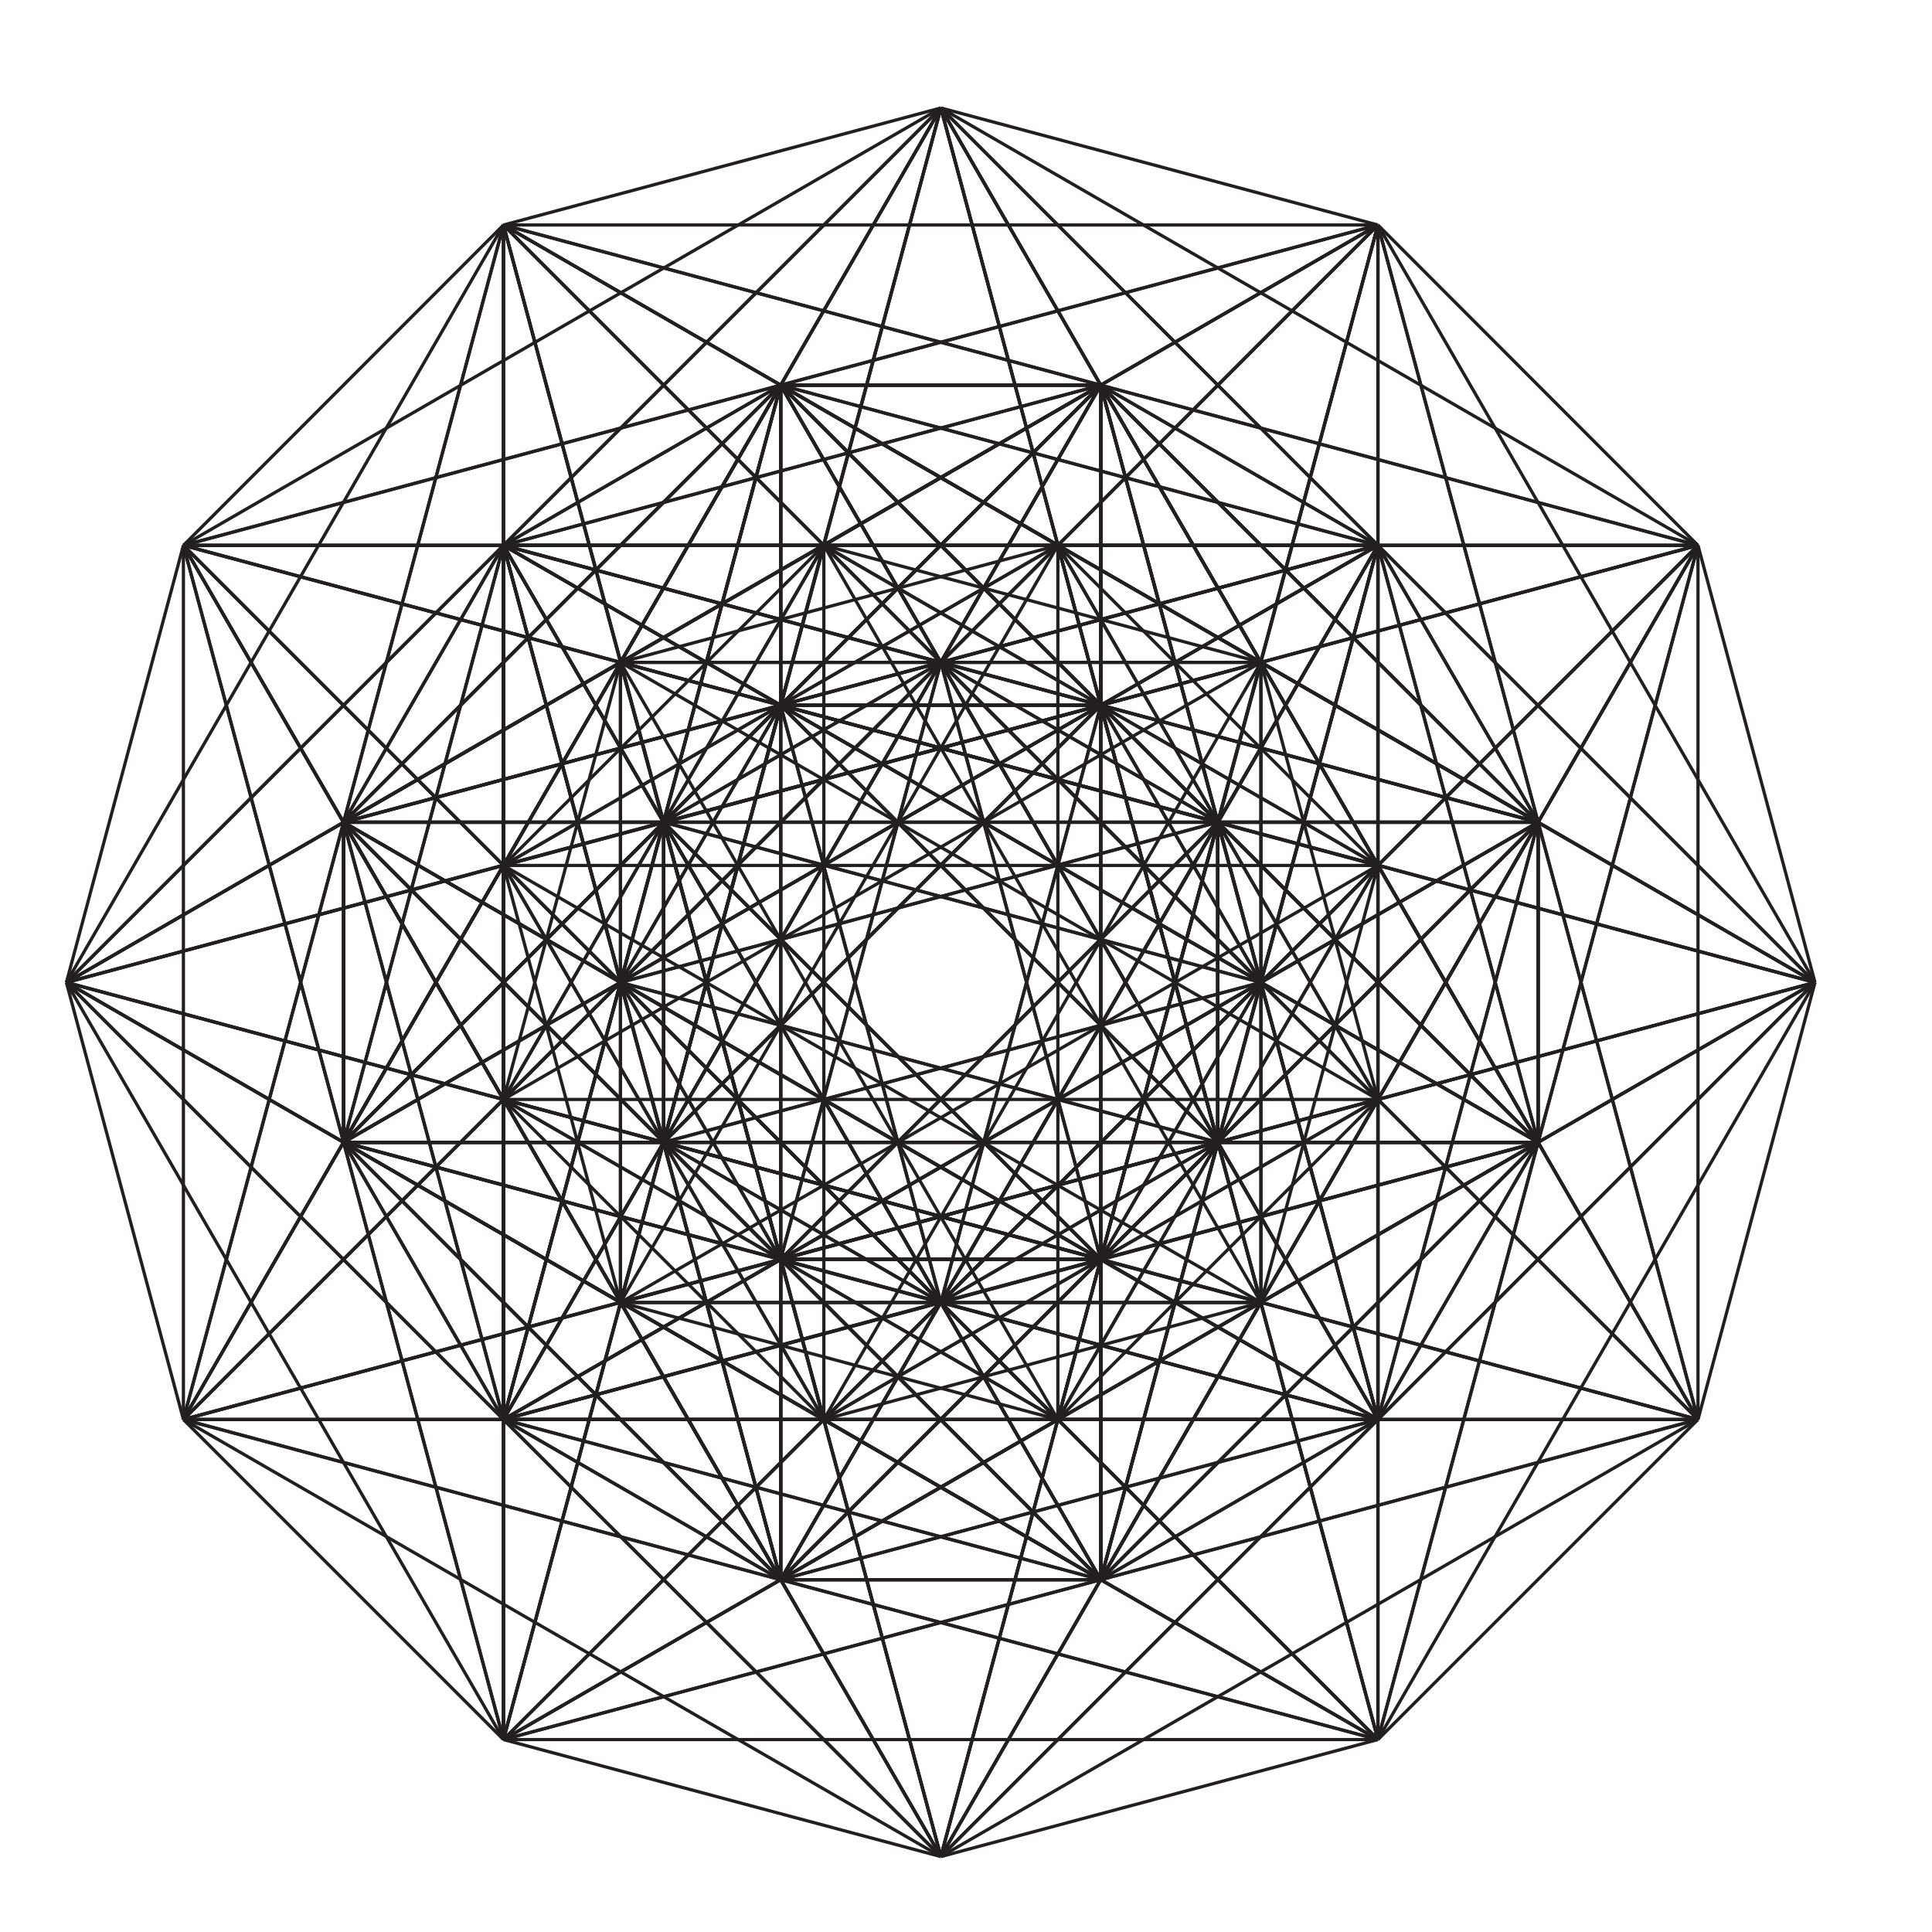 <?xml version="1.0" encoding="utf-8"?>
<!-- Generator: Adobe Illustrator 20.1.0, SVG Export Plug-In . SVG Version: 6.00 Build 0)  -->
<svg version="1.1"
	 id="svg2" inkscape:version="0.47 r22583" sodipodi:docname="E6Coxeter.svg" xmlns:cc="http://creativecommons.org/ns#" xmlns:dc="http://purl.org/dc/elements/1.1/" xmlns:inkscape="http://www.inkscape.org/namespaces/inkscape" xmlns:rdf="http://www.w3.org/1999/02/22-rdf-syntax-ns#" xmlns:sodipodi="http://sodipodi.sourceforge.net/DTD/sodipodi-0.dtd" xmlns:svg="http://www.w3.org/2000/svg"
	 xmlns="http://www.w3.org/2000/svg" xmlns:xlink="http://www.w3.org/1999/xlink" x="0px" y="0px" viewBox="0 0 599.4 599.4"
	 style="enable-background:new 0 0 599.4 599.4;" xml:space="preserve">
<style type="text/css">
	.st0{fill:#231F20;stroke:#231F20;stroke-miterlimit:10;}
</style>
<sodipodi:namedview  bordercolor="#666666" borderopacity="1" gridtolerance="10" guidetolerance="10" id="namedview1941" inkscape:current-layer="svg2" inkscape:cx="372.04724" inkscape:cy="73.238909" inkscape:pageopacity="0" inkscape:pageshadow="2" inkscape:window-height="481" inkscape:window-maximized="0" inkscape:window-width="640" inkscape:window-x="0" inkscape:window-y="0" inkscape:zoom="0.22425739" objecttolerance="10" pagecolor="#ffffff" showgrid="false">
	</sodipodi:namedview>
<defs>
	
	
		<inkscape:perspective  id="perspective1945" inkscape:persp3d-origin="0.5 : 0.33333333 : 1" inkscape:vp_x="0 : 0.5 : 1" inkscape:vp_y="0 : 1000 : 0" inkscape:vp_z="1 : 0.5 : 1" sodipodi:type="inkscape:persp3d">
		</inkscape:perspective>
</defs>
<line id="polyline13" class="st0" x1="341.5" y1="119.5" x2="242.2" y2="119.5"/>
<line id="polyline15" class="st0" x1="205.9" y1="255.1" x2="341.5" y2="119.5"/>
<line id="polyline17" class="st0" x1="205.9" y1="255.1" x2="242.2" y2="119.5"/>
<line id="polyline19" class="st0" x1="477.2" y1="255.1" x2="242.2" y2="119.5"/>
<line id="polyline21" class="st0" x1="156.2" y1="69.8" x2="242.2" y2="119.5"/>
<line id="polyline23" class="st0" x1="205.9" y1="255.1" x2="341.5" y2="119.5"/>
<line id="polyline25" class="st0" x1="205.9" y1="255.1" x2="106.6" y2="255.1"/>
<line id="polyline27" class="st0" x1="341.5" y1="119.5" x2="477.2" y2="255.1"/>
<line id="polyline29" class="st0" x1="341.5" y1="119.5" x2="106.6" y2="255.1"/>
<line id="polyline31" class="st0" x1="205.9" y1="255.1" x2="477.2" y2="255.1"/>
<line id="polyline33" class="st0" x1="156.2" y1="69.8" x2="341.5" y2="119.5"/>
<line id="polyline37" class="st0" x1="106.6" y1="255.1" x2="242.2" y2="119.5"/>
<line id="polyline39" class="st0" x1="156.2" y1="69.8" x2="205.9" y2="255.1"/>
<line id="polyline41" class="st0" x1="427.5" y1="69.8" x2="242.2" y2="119.5"/>
<line id="polyline47" class="st0" x1="341.5" y1="119.5" x2="242.2" y2="119.5"/>
<line id="polyline49" class="st0" x1="427.5" y1="69.8" x2="341.5" y2="119.5"/>
<line id="polyline51" class="st0" x1="205.9" y1="255.1" x2="341.5" y2="119.5"/>
<line id="polyline53" class="st0" x1="205.9" y1="255.1" x2="341.5" y2="390.7"/>
<line id="polyline55" class="st0" x1="242.2" y1="119.5" x2="377.8" y2="255.1"/>
<line id="polyline57" class="st0" x1="291.9" y1="205.5" x2="242.2" y2="119.5"/>
<line id="polyline59" class="st0" x1="205.9" y1="255.1" x2="106.6" y2="255.1"/>
<line id="polyline61" class="st0" x1="341.5" y1="119.5" x2="341.5" y2="390.7"/>
<line id="polyline63" class="st0" x1="341.5" y1="119.5" x2="377.8" y2="255.1"/>
<line id="polyline65" class="st0" x1="391.2" y1="205.5" x2="341.5" y2="119.5"/>
<line id="polyline67" class="st0" x1="341.5" y1="218.8" x2="205.9" y2="255.1"/>
<line id="polyline69" class="st0" x1="205.9" y1="255.1" x2="242.2" y2="390.7"/>
<line id="polyline71" class="st0" x1="242.2" y1="119.5" x2="242.2" y2="390.7"/>
<line id="polyline73" class="st0" x1="341.5" y1="119.5" x2="242.2" y2="119.5"/>
<line id="polyline75" class="st0" x1="391.2" y1="205.5" x2="205.9" y2="255.1"/>
<line id="polyline77" class="st0" x1="341.5" y1="218.8" x2="341.5" y2="119.5"/>
<path id="path81" class="st0" d="M-92.1-23.2"/>
<line id="polyline83" class="st0" x1="291.9" y1="205.5" x2="205.9" y2="255.1"/>
<line id="polyline85" class="st0" x1="205.9" y1="354.4" x2="205.9" y2="255.1"/>
<line id="polyline87" class="st0" x1="106.6" y1="255.1" x2="242.2" y2="119.5"/>
<line id="polyline89" class="st0" x1="192.5" y1="205.5" x2="242.2" y2="119.5"/>
<line id="polyline91" class="st0" x1="341.5" y1="218.8" x2="242.2" y2="119.5"/>
<line id="polyline93" class="st0" x1="205.9" y1="255.1" x2="341.5" y2="390.7"/>
<line id="polyline95" class="st0" x1="156.2" y1="539.7" x2="427.5" y2="539.7"/>
<line id="polyline97" class="st0" x1="156.2" y1="69.8" x2="427.5" y2="69.8"/>
<line id="polyline99" class="st0" x1="156.2" y1="69.8" x2="106.6" y2="255.1"/>
<line id="polyline101" class="st0" x1="341.5" y1="119.5" x2="477.2" y2="255.1"/>
<line id="polyline103" class="st0" x1="205.9" y1="354.4" x2="341.5" y2="490.1"/>
<line id="polyline105" class="st0" x1="205.9" y1="255.1" x2="341.5" y2="119.5"/>
<line id="polyline107" class="st0" x1="205.9" y1="354.4" x2="341.5" y2="119.5"/>
<line id="polyline109" class="st0" x1="205.9" y1="354.4" x2="205.9" y2="255.1"/>
<line id="polyline111" class="st0" x1="291.9" y1="205.5" x2="341.5" y2="119.5"/>
<line id="polyline113" class="st0" x1="205.9" y1="255.1" x2="106.6" y2="354.4"/>
<line id="polyline115" class="st0" x1="341.5" y1="119.5" x2="477.2" y2="255.1"/>
<line id="polyline117" class="st0" x1="156.2" y1="539.7" x2="341.5" y2="490.1"/>
<line id="polyline119" class="st0" x1="156.2" y1="69.8" x2="341.5" y2="119.5"/>
<line id="polyline121" class="st0" x1="427.5" y1="69.8" x2="477.2" y2="255.1"/>
<line id="polyline123" class="st0" x1="205.9" y1="255.1" x2="106.6" y2="255.1"/>
<line id="polyline125" class="st0" x1="205.9" y1="354.4" x2="205.9" y2="255.1"/>
<line id="polyline127" class="st0" x1="255.6" y1="169.2" x2="205.9" y2="255.1"/>
<line id="polyline129" class="st0" x1="291.9" y1="33.5" x2="242.2" y2="119.5"/>
<line id="polyline131" class="st0" x1="156.2" y1="341.1" x2="205.9" y2="255.1"/>
<line id="polyline133" class="st0" x1="341.5" y1="119.5" x2="242.2" y2="218.8"/>
<line id="polyline135" class="st0" x1="242.2" y1="119.5" x2="377.8" y2="255.1"/>
<line id="polyline137" class="st0" x1="291.9" y1="33.5" x2="341.5" y2="119.5"/>
<line id="polyline139" class="st0" x1="242.2" y1="218.8" x2="242.2" y2="119.5"/>
<line id="polyline141" class="st0" x1="255.6" y1="169.2" x2="341.5" y2="119.5"/>
<line id="polyline143" class="st0" x1="156.2" y1="169.2" x2="205.9" y2="255.1"/>
<line id="polyline145" class="st0" x1="156.2" y1="169.2" x2="242.2" y2="119.5"/>
<line id="polyline147" class="st0" x1="341.5" y1="490.1" x2="205.9" y2="255.1"/>
<line id="polyline149" class="st0" x1="106.6" y1="354.4" x2="242.2" y2="119.5"/>
<line id="polyline151" class="st0" x1="477.2" y1="255.1" x2="377.8" y2="255.1"/>
<line id="polyline153" class="st0" x1="156.2" y1="539.7" x2="291.9" y2="404.1"/>
<line id="polyline155" class="st0" x1="291.9" y1="404.1" x2="427.5" y2="539.7"/>
<line id="polyline157" class="st0" x1="156.2" y1="69.8" x2="291.9" y2="205.5"/>
<line id="polyline159" class="st0" x1="291.9" y1="205.5" x2="427.5" y2="69.8"/>
<line id="polyline161" class="st0" x1="205.9" y1="354.4" x2="106.6" y2="354.4"/>
<line id="polyline163" class="st0" x1="205.9" y1="354.4" x2="205.9" y2="255.1"/>
<line id="polyline165" class="st0" x1="205.9" y1="255.1" x2="106.6" y2="255.1"/>
<line id="polyline167" class="st0" x1="341.5" y1="390.7" x2="106.6" y2="255.1"/>
<line id="polyline169" class="st0" x1="341.5" y1="490.1" x2="106.6" y2="354.4"/>
<line id="polyline171" class="st0" x1="341.5" y1="119.5" x2="106.6" y2="255.1"/>
<line id="polyline173" class="st0" x1="291.9" y1="205.5" x2="477.2" y2="255.1"/>
<line id="polyline175" class="st0" x1="427.5" y1="69.8" x2="377.8" y2="255.1"/>
<line id="polyline177" class="st0" x1="341.5" y1="390.7" x2="477.2" y2="255.1"/>
<line id="polyline183" class="st0" x1="205.9" y1="255.1" x2="341.5" y2="390.7"/>
<line id="polyline185" class="st0" x1="106.6" y1="255.1" x2="377.8" y2="255.1"/>
<path id="path189" class="st0" d="M-92.1-23.2"/>
<line id="polyline191" class="st0" x1="477.2" y1="354.4" x2="341.5" y2="119.5"/>
<line id="polyline193" class="st0" x1="20.6" y1="304.8" x2="205.9" y2="255.1"/>
<line id="polyline195" class="st0" x1="427.5" y1="169.2" x2="242.2" y2="119.5"/>
<line id="polyline197" class="st0" x1="341.5" y1="218.8" x2="341.5" y2="119.5"/>
<line id="polyline199" class="st0" x1="391.2" y1="205.5" x2="477.2" y2="255.1"/>
<line id="polyline201" class="st0" x1="477.2" y1="255.1" x2="242.2" y2="390.7"/>
<line id="polyline203" class="st0" x1="391.2" y1="404.1" x2="156.2" y2="539.7"/>
<line id="polyline205" class="st0" x1="391.2" y1="205.5" x2="156.2" y2="69.8"/>
<line id="polyline207" class="st0" x1="427.5" y1="539.7" x2="192.5" y2="404.1"/>
<line id="polyline209" class="st0" x1="427.5" y1="69.8" x2="192.5" y2="205.5"/>
<line id="polyline211" class="st0" x1="341.5" y1="218.8" x2="341.5" y2="119.5"/>
<line id="polyline213" class="st0" x1="106.6" y1="255.1" x2="242.2" y2="119.5"/>
<line id="polyline215" class="st0" x1="106.6" y1="255.1" x2="242.2" y2="390.7"/>
<line id="polyline217" class="st0" x1="205.9" y1="354.4" x2="341.5" y2="218.8"/>
<line id="polyline219" class="st0" x1="205.9" y1="255.1" x2="341.5" y2="390.7"/>
<line id="polyline221" class="st0" x1="341.5" y1="490.1" x2="242.2" y2="490.1"/>
<line id="polyline223" class="st0" x1="341.5" y1="119.5" x2="242.2" y2="119.5"/>
<line id="polyline225" class="st0" x1="391.2" y1="304.8" x2="205.9" y2="255.1"/>
<line id="polyline227" class="st0" x1="56.9" y1="169.2" x2="242.2" y2="119.5"/>
<line id="polyline229" class="st0" x1="377.8" y1="354.4" x2="242.2" y2="119.5"/>
<line id="polyline231" class="st0" x1="526.8" y1="169.2" x2="341.5" y2="119.5"/>
<line id="polyline233" class="st0" x1="156.2" y1="169.2" x2="341.5" y2="119.5"/>
<line id="polyline235" class="st0" x1="328.2" y1="169.2" x2="242.2" y2="119.5"/>
<line id="polyline237" class="st0" x1="242.2" y1="218.8" x2="242.2" y2="119.5"/>
<line id="polyline239" class="st0" x1="255.6" y1="440.4" x2="205.9" y2="255.1"/>
<line id="polyline241" class="st0" x1="391.2" y1="304.8" x2="341.5" y2="119.5"/>
<line id="polyline243" class="st0" x1="156.2" y1="440.4" x2="205.9" y2="255.1"/>
<line id="polyline245" class="st0" x1="427.5" y1="169.2" x2="341.5" y2="119.5"/>
<line id="polyline247" class="st0" x1="192.5" y1="304.8" x2="242.2" y2="119.5"/>
<line id="polyline249" class="st0" x1="156.2" y1="539.7" x2="205.9" y2="354.4"/>
<line id="polyline251" class="st0" x1="427.5" y1="539.7" x2="341.5" y2="490.1"/>
<line id="polyline253" class="st0" x1="156.2" y1="69.8" x2="205.9" y2="255.1"/>
<line id="polyline255" class="st0" x1="427.5" y1="69.8" x2="341.5" y2="119.5"/>
<line id="polyline257" class="st0" x1="205.9" y1="354.4" x2="341.5" y2="119.5"/>
<line id="polyline259" class="st0" x1="341.5" y1="490.1" x2="205.9" y2="255.1"/>
<line id="polyline261" class="st0" x1="391.2" y1="404.1" x2="427.5" y2="539.7"/>
<line id="polyline263" class="st0" x1="391.2" y1="205.5" x2="427.5" y2="69.8"/>
<line id="polyline265" class="st0" x1="341.5" y1="218.8" x2="477.2" y2="255.1"/>
<line id="polyline267" class="st0" x1="391.2" y1="404.1" x2="341.5" y2="490.1"/>
<line id="polyline269" class="st0" x1="391.2" y1="205.5" x2="341.5" y2="119.5"/>
<line id="polyline271" class="st0" x1="156.2" y1="539.7" x2="192.5" y2="404.1"/>
<line id="polyline273" class="st0" x1="156.2" y1="539.7" x2="242.2" y2="490.1"/>
<line id="polyline275" class="st0" x1="156.2" y1="69.8" x2="192.5" y2="205.5"/>
<line id="polyline277" class="st0" x1="156.2" y1="69.8" x2="242.2" y2="119.5"/>
<line id="polyline279" class="st0" x1="205.9" y1="354.4" x2="341.5" y2="390.7"/>
<line id="polyline281" class="st0" x1="205.9" y1="354.4" x2="242.2" y2="490.1"/>
<line id="polyline283" class="st0" x1="341.5" y1="218.8" x2="341.5" y2="490.1"/>
<line id="polyline285" class="st0" x1="341.5" y1="218.8" x2="205.9" y2="255.1"/>
<line id="polyline287" class="st0" x1="205.9" y1="255.1" x2="242.2" y2="119.5"/>
<line id="polyline289" class="st0" x1="341.5" y1="119.5" x2="341.5" y2="390.7"/>
<line id="polyline291" class="st0" x1="156.2" y1="539.7" x2="106.6" y2="354.4"/>
<line id="polyline293" class="st0" x1="291.9" y1="404.1" x2="341.5" y2="490.1"/>
<line id="polyline295" class="st0" x1="156.2" y1="69.8" x2="106.6" y2="255.1"/>
<line id="polyline297" class="st0" x1="291.9" y1="205.5" x2="341.5" y2="119.5"/>
<line id="polyline299" class="st0" x1="205.9" y1="354.4" x2="341.5" y2="490.1"/>
<line id="polyline301" class="st0" x1="205.9" y1="354.4" x2="106.6" y2="255.1"/>
<line id="polyline303" class="st0" x1="205.9" y1="354.4" x2="106.6" y2="255.1"/>
<line id="polyline305" class="st0" x1="205.9" y1="255.1" x2="106.6" y2="354.4"/>
<line id="polyline307" class="st0" x1="156.2" y1="539.7" x2="291.9" y2="404.1"/>
<line id="polyline309" class="st0" x1="291.9" y1="404.1" x2="427.5" y2="539.7"/>
<line id="polyline311" class="st0" x1="156.2" y1="69.8" x2="291.9" y2="205.5"/>
<line id="polyline313" class="st0" x1="291.9" y1="205.5" x2="427.5" y2="69.8"/>
<line id="polyline315" class="st0" x1="205.9" y1="354.4" x2="341.5" y2="490.1"/>
<line id="polyline317" class="st0" x1="205.9" y1="354.4" x2="477.2" y2="354.4"/>
<line id="polyline319" class="st0" x1="341.5" y1="490.1" x2="477.2" y2="354.4"/>
<line id="polyline321" class="st0" x1="205.9" y1="255.1" x2="477.2" y2="255.1"/>
<line id="polyline323" class="st0" x1="341.5" y1="119.5" x2="477.2" y2="255.1"/>
<line id="polyline325" class="st0" x1="341.5" y1="390.7" x2="477.2" y2="255.1"/>
<line id="polyline327" class="st0" x1="391.2" y1="404.1" x2="205.9" y2="354.4"/>
<line id="polyline329" class="st0" x1="391.2" y1="205.5" x2="205.9" y2="255.1"/>
<line id="polyline331" class="st0" x1="427.5" y1="539.7" x2="242.2" y2="490.1"/>
<line id="polyline333" class="st0" x1="427.5" y1="69.8" x2="242.2" y2="119.5"/>
<line id="polyline335" class="st0" x1="192.5" y1="205.5" x2="106.6" y2="255.1"/>
<line id="polyline337" class="st0" x1="205.9" y1="354.4" x2="341.5" y2="218.8"/>
<line id="polyline339" class="st0" x1="341.5" y1="218.8" x2="341.5" y2="119.5"/>
<line id="polyline341" class="st0" x1="341.5" y1="490.1" x2="341.5" y2="390.7"/>
<path id="path345" class="st0" d="M-92.1-23.2"/>
<line id="polyline347" class="st0" x1="291.9" y1="205.5" x2="106.6" y2="255.1"/>
<line id="polyline349" class="st0" x1="205.9" y1="354.4" x2="106.6" y2="354.4"/>
<path id="path353" class="st0" d="M-92.1-23.2"/>
<line id="polyline355" class="st0" x1="106.6" y1="354.4" x2="106.6" y2="255.1"/>
<line id="polyline357" class="st0" x1="255.6" y1="169.2" x2="205.9" y2="255.1"/>
<line id="polyline359" class="st0" x1="255.6" y1="440.4" x2="205.9" y2="354.4"/>
<line id="polyline361" class="st0" x1="156.2" y1="539.7" x2="291.9" y2="576"/>
<line id="polyline363" class="st0" x1="427.5" y1="539.7" x2="291.9" y2="576"/>
<line id="polyline365" class="st0" x1="156.2" y1="69.8" x2="156.2" y2="341.1"/>
<line id="polyline367" class="st0" x1="156.2" y1="341.1" x2="106.6" y2="255.1"/>
<line id="polyline369" class="st0" x1="427.5" y1="69.8" x2="427.5" y2="341.1"/>
<line id="polyline371" class="st0" x1="477.2" y1="255.1" x2="377.8" y2="255.1"/>
<line id="polyline373" class="st0" x1="242.2" y1="218.8" x2="106.6" y2="255.1"/>
<line id="polyline375" class="st0" x1="255.6" y1="169.2" x2="341.5" y2="119.5"/>
<line id="polyline377" class="st0" x1="255.6" y1="440.4" x2="341.5" y2="490.1"/>
<line id="polyline379" class="st0" x1="156.2" y1="268.5" x2="156.2" y2="539.7"/>
<line id="polyline381" class="st0" x1="427.5" y1="268.5" x2="427.5" y2="539.7"/>
<line id="polyline383" class="st0" x1="291.9" y1="33.5" x2="156.2" y2="69.8"/>
<line id="polyline385" class="st0" x1="291.9" y1="33.5" x2="427.5" y2="69.8"/>
<line id="polyline387" class="st0" x1="205.9" y1="354.4" x2="242.2" y2="218.8"/>
<line id="polyline389" class="st0" x1="341.5" y1="490.1" x2="377.8" y2="354.4"/>
<line id="polyline391" class="st0" x1="205.9" y1="255.1" x2="242.2" y2="390.7"/>
<line id="polyline393" class="st0" x1="341.5" y1="119.5" x2="377.8" y2="255.1"/>
<line id="polyline395" class="st0" x1="341.5" y1="390.7" x2="377.8" y2="255.1"/>
<line id="polyline397" class="st0" x1="205.9" y1="354.4" x2="341.5" y2="390.7"/>
<line id="polyline399" class="st0" x1="205.9" y1="354.4" x2="106.6" y2="354.4"/>
<line id="polyline401" class="st0" x1="341.5" y1="390.7" x2="242.2" y2="390.7"/>
<line id="polyline403" class="st0" x1="242.2" y1="390.7" x2="377.8" y2="255.1"/>
<line id="polyline405" class="st0" x1="391.2" y1="404.1" x2="291.9" y2="404.1"/>
<line id="polyline407" class="st0" x1="391.2" y1="205.5" x2="291.9" y2="205.5"/>
<line id="polyline409" class="st0" x1="291.9" y1="404.1" x2="192.5" y2="404.1"/>
<line id="polyline411" class="st0" x1="291.9" y1="205.5" x2="192.5" y2="205.5"/>
<line id="polyline413" class="st0" x1="205.9" y1="354.4" x2="341.5" y2="218.8"/>
<line id="polyline415" class="st0" x1="341.5" y1="218.8" x2="106.6" y2="354.4"/>
<line id="polyline417" class="st0" x1="341.5" y1="390.7" x2="106.6" y2="255.1"/>
<line id="polyline419" class="st0" x1="106.6" y1="354.4" x2="242.2" y2="490.1"/>
<line id="polyline421" class="st0" x1="106.6" y1="255.1" x2="242.2" y2="119.5"/>
<line id="polyline423" class="st0" x1="291.9" y1="205.5" x2="242.2" y2="390.7"/>
<line id="polyline425" class="st0" x1="192.5" y1="205.5" x2="377.8" y2="255.1"/>
<line id="polyline427" class="st0" x1="391.2" y1="205.5" x2="341.5" y2="390.7"/>
<line id="polyline429" class="st0" x1="205.9" y1="354.4" x2="341.5" y2="218.8"/>
<line id="polyline435" class="st0" x1="106.6" y1="255.1" x2="242.2" y2="390.7"/>
<line id="polyline437" class="st0" x1="242.2" y1="119.5" x2="377.8" y2="255.1"/>
<line id="polyline439" class="st0" x1="156.2" y1="539.7" x2="156.2" y2="440.4"/>
<line id="polyline441" class="st0" x1="427.5" y1="539.7" x2="427.5" y2="440.4"/>
<line id="polyline443" class="st0" x1="20.6" y1="304.8" x2="205.9" y2="354.4"/>
<line id="polyline445" class="st0" x1="20.6" y1="304.8" x2="205.9" y2="255.1"/>
<line id="polyline447" class="st0" x1="156.2" y1="169.2" x2="156.2" y2="69.8"/>
<line id="polyline449" class="st0" x1="156.2" y1="169.2" x2="341.5" y2="119.5"/>
<line id="polyline451" class="st0" x1="156.2" y1="440.4" x2="341.5" y2="490.1"/>
<line id="polyline453" class="st0" x1="427.5" y1="169.2" x2="427.5" y2="69.8"/>
<line id="polyline455" class="st0" x1="341.5" y1="490.1" x2="242.2" y2="490.1"/>
<line id="polyline457" class="st0" x1="427.5" y1="341.1" x2="477.2" y2="255.1"/>
<line id="polyline459" class="st0" x1="255.6" y1="169.2" x2="156.2" y2="69.8"/>
<line id="polyline461" class="st0" x1="255.6" y1="169.2" x2="205.9" y2="354.4"/>
<line id="polyline463" class="st0" x1="255.6" y1="440.4" x2="156.2" y2="539.7"/>
<line id="polyline465" class="st0" x1="255.6" y1="440.4" x2="205.9" y2="255.1"/>
<line id="polyline467" class="st0" x1="156.2" y1="268.5" x2="205.9" y2="354.4"/>
<line id="polyline469" class="st0" x1="427.5" y1="539.7" x2="328.2" y2="440.4"/>
<line id="polyline471" class="st0" x1="427.5" y1="539.7" x2="377.8" y2="354.4"/>
<line id="polyline473" class="st0" x1="291.9" y1="33.5" x2="341.5" y2="119.5"/>
<line id="polyline475" class="st0" x1="291.9" y1="576" x2="341.5" y2="490.1"/>
<line id="polyline477" class="st0" x1="156.2" y1="341.1" x2="205.9" y2="255.1"/>
<line id="polyline479" class="st0" x1="427.5" y1="69.8" x2="328.2" y2="169.2"/>
<line id="polyline481" class="st0" x1="427.5" y1="69.8" x2="377.8" y2="255.1"/>
<line id="polyline483" class="st0" x1="341.5" y1="490.1" x2="242.2" y2="390.7"/>
<line id="polyline485" class="st0" x1="341.5" y1="119.5" x2="242.2" y2="218.8"/>
<line id="polyline487" class="st0" x1="106.6" y1="255.1" x2="242.2" y2="390.7"/>
<line id="polyline489" class="st0" x1="477.2" y1="354.4" x2="477.2" y2="255.1"/>
<line id="polyline491" class="st0" x1="156.2" y1="539.7" x2="242.2" y2="490.1"/>
<line id="polyline493" class="st0" x1="20.6" y1="304.8" x2="106.6" y2="255.1"/>
<line id="polyline495" class="st0" x1="427.5" y1="169.2" x2="477.2" y2="255.1"/>
<line id="polyline497" class="st0" x1="341.5" y1="490.1" x2="477.2" y2="354.4"/>
<line id="polyline499" class="st0" x1="391.2" y1="304.8" x2="341.5" y2="119.5"/>
<line id="polyline501" class="st0" x1="391.2" y1="304.8" x2="341.5" y2="490.1"/>
<line id="polyline503" class="st0" x1="526.8" y1="169.2" x2="477.2" y2="255.1"/>
<line id="polyline505" class="st0" x1="156.2" y1="539.7" x2="56.9" y2="440.4"/>
<line id="polyline507" class="st0" x1="156.2" y1="69.8" x2="56.9" y2="169.2"/>
<line id="polyline509" class="st0" x1="477.2" y1="255.1" x2="377.8" y2="354.4"/>
<line id="polyline511" class="st0" x1="526.8" y1="169.2" x2="427.5" y2="69.8"/>
<line id="polyline513" class="st0" x1="526.8" y1="440.4" x2="427.5" y2="539.7"/>
<line id="polyline515" class="st0" x1="156.2" y1="169.2" x2="205.9" y2="255.1"/>
<line id="polyline517" class="st0" x1="156.2" y1="169.2" x2="106.6" y2="255.1"/>
<line id="polyline519" class="st0" x1="156.2" y1="440.4" x2="205.9" y2="354.4"/>
<line id="polyline521" class="st0" x1="291.9" y1="205.5" x2="377.8" y2="255.1"/>
<line id="polyline523" class="st0" x1="205.9" y1="354.4" x2="341.5" y2="490.1"/>
<line id="polyline525" class="st0" x1="205.9" y1="354.4" x2="106.6" y2="354.4"/>
<line id="polyline527" class="st0" x1="341.5" y1="390.7" x2="477.2" y2="255.1"/>
<line id="polyline529" class="st0" x1="106.6" y1="354.4" x2="106.6" y2="255.1"/>
<line id="polyline531" class="st0" x1="156.2" y1="539.7" x2="341.5" y2="490.1"/>
<line id="polyline533" class="st0" x1="427.5" y1="539.7" x2="477.2" y2="354.4"/>
<line id="polyline535" class="st0" x1="427.5" y1="69.8" x2="477.2" y2="255.1"/>
<line id="polyline537" class="st0" x1="341.5" y1="490.1" x2="477.2" y2="255.1"/>
<line id="polyline539" class="st0" x1="477.2" y1="354.4" x2="341.5" y2="119.5"/>
<line id="polyline541" class="st0" x1="291.9" y1="404.1" x2="205.9" y2="354.4"/>
<line id="polyline543" class="st0" x1="291.9" y1="205.5" x2="205.9" y2="255.1"/>
<line id="polyline545" class="st0" x1="341.5" y1="490.1" x2="477.2" y2="255.1"/>
<line id="polyline547" class="st0" x1="526.8" y1="440.4" x2="477.2" y2="255.1"/>
<line id="polyline549" class="st0" x1="427.5" y1="539.7" x2="377.8" y2="354.4"/>
<line id="polyline551" class="st0" x1="427.5" y1="440.4" x2="477.2" y2="255.1"/>
<line id="polyline553" class="st0" x1="56.9" y1="440.4" x2="106.6" y2="255.1"/>
<line id="polyline555" class="st0" x1="192.5" y1="304.8" x2="106.6" y2="255.1"/>
<line id="polyline557" class="st0" x1="391.2" y1="304.8" x2="477.2" y2="255.1"/>
<line id="polyline559" class="st0" x1="526.8" y1="169.2" x2="341.5" y2="119.5"/>
<line id="polyline561" class="st0" x1="526.8" y1="440.4" x2="341.5" y2="490.1"/>
<line id="polyline563" class="st0" x1="156.2" y1="539.7" x2="156.2" y2="440.4"/>
<line id="polyline565" class="st0" x1="427.5" y1="539.7" x2="427.5" y2="440.4"/>
<line id="polyline567" class="st0" x1="391.2" y1="304.8" x2="205.9" y2="354.4"/>
<line id="polyline569" class="st0" x1="391.2" y1="304.8" x2="205.9" y2="255.1"/>
<line id="polyline571" class="st0" x1="56.9" y1="169.2" x2="106.6" y2="255.1"/>
<line id="polyline573" class="st0" x1="156.2" y1="169.2" x2="156.2" y2="69.8"/>
<line id="polyline575" class="st0" x1="427.5" y1="169.2" x2="427.5" y2="69.8"/>
<line id="polyline577" class="st0" x1="563.1" y1="304.8" x2="477.2" y2="255.1"/>
<line id="polyline579" class="st0" x1="427.5" y1="539.7" x2="477.2" y2="354.4"/>
<line id="polyline581" class="st0" x1="156.2" y1="440.4" x2="106.6" y2="255.1"/>
<line id="polyline583" class="st0" x1="291.9" y1="404.1" x2="106.6" y2="354.4"/>
<line id="polyline585" class="st0" x1="291.9" y1="205.5" x2="106.6" y2="255.1"/>
<line id="polyline587" class="st0" x1="106.6" y1="354.4" x2="106.6" y2="255.1"/>
<line id="polyline589" class="st0" x1="156.2" y1="539.7" x2="205.9" y2="354.4"/>
<line id="polyline591" class="st0" x1="106.6" y1="354.4" x2="106.6" y2="255.1"/>
<line id="polyline593" class="st0" x1="341.5" y1="490.1" x2="341.5" y2="390.7"/>
<line id="polyline595" class="st0" x1="156.2" y1="539.7" x2="20.6" y2="304.8"/>
<line id="polyline597" class="st0" x1="427.5" y1="539.7" x2="563.1" y2="304.8"/>
<line id="polyline599" class="st0" x1="427.5" y1="539.7" x2="242.2" y2="490.1"/>
<line id="polyline601" class="st0" x1="20.6" y1="304.8" x2="156.2" y2="69.8"/>
<line id="polyline603" class="st0" x1="156.2" y1="169.2" x2="205.9" y2="354.4"/>
<line id="polyline605" class="st0" x1="563.1" y1="304.8" x2="427.5" y2="69.8"/>
<line id="polyline607" class="st0" x1="242.2" y1="490.1" x2="106.6" y2="255.1"/>
<line id="polyline609" class="st0" x1="156.2" y1="440.4" x2="205.9" y2="255.1"/>
<line id="polyline611" class="st0" x1="427.5" y1="169.2" x2="341.5" y2="119.5"/>
<line id="polyline613" class="st0" x1="427.5" y1="440.4" x2="341.5" y2="490.1"/>
<line id="polyline615" class="st0" x1="477.2" y1="354.4" x2="477.2" y2="255.1"/>
<line id="polyline617" class="st0" x1="156.2" y1="539.7" x2="106.6" y2="354.4"/>
<line id="polyline619" class="st0" x1="427.5" y1="539.7" x2="341.5" y2="490.1"/>
<line id="polyline621" class="st0" x1="192.5" y1="205.5" x2="242.2" y2="390.7"/>
<line id="polyline627" class="st0" x1="341.5" y1="390.7" x2="242.2" y2="390.7"/>
<line id="polyline629" class="st0" x1="341.5" y1="218.8" x2="106.6" y2="354.4"/>
<line id="polyline631" class="st0" x1="341.5" y1="218.8" x2="477.2" y2="354.4"/>
<line id="polyline633" class="st0" x1="391.2" y1="404.1" x2="291.9" y2="404.1"/>
<line id="polyline635" class="st0" x1="391.2" y1="205.5" x2="291.9" y2="205.5"/>
<line id="polyline637" class="st0" x1="291.9" y1="404.1" x2="192.5" y2="404.1"/>
<line id="polyline639" class="st0" x1="291.9" y1="205.5" x2="192.5" y2="205.5"/>
<line id="polyline641" class="st0" x1="477.2" y1="354.4" x2="242.2" y2="490.1"/>
<line id="polyline643" class="st0" x1="341.5" y1="390.7" x2="477.2" y2="255.1"/>
<line id="polyline645" class="st0" x1="477.2" y1="255.1" x2="242.2" y2="119.5"/>
<line id="polyline647" class="st0" x1="341.5" y1="490.1" x2="341.5" y2="390.7"/>
<line id="polyline649" class="st0" x1="255.6" y1="169.2" x2="205.9" y2="354.4"/>
<line id="polyline651" class="st0" x1="156.2" y1="268.5" x2="291.9" y2="404.1"/>
<line id="polyline653" class="st0" x1="291.9" y1="404.1" x2="427.5" y2="268.5"/>
<line id="polyline655" class="st0" x1="156.2" y1="341.1" x2="291.9" y2="205.5"/>
<line id="polyline657" class="st0" x1="156.2" y1="341.1" x2="341.5" y2="390.7"/>
<line id="polyline659" class="st0" x1="291.9" y1="205.5" x2="427.5" y2="341.1"/>
<line id="polyline661" class="st0" x1="106.6" y1="354.4" x2="377.8" y2="354.4"/>
<line id="polyline663" class="st0" x1="106.6" y1="255.1" x2="377.8" y2="255.1"/>
<line id="polyline665" class="st0" x1="106.6" y1="354.4" x2="242.2" y2="218.8"/>
<line id="polyline667" class="st0" x1="106.6" y1="255.1" x2="242.2" y2="390.7"/>
<line id="polyline673" class="st0" x1="291.9" y1="205.5" x2="341.5" y2="390.7"/>
<line id="polyline675" class="st0" x1="341.5" y1="490.1" x2="341.5" y2="390.7"/>
<line id="polyline677" class="st0" x1="477.2" y1="255.1" x2="377.8" y2="255.1"/>
<path id="path681" class="st0" d="M-92.1-23.2"/>
<line id="polyline683" class="st0" x1="242.2" y1="218.8" x2="377.8" y2="255.1"/>
<line id="polyline685" class="st0" x1="255.6" y1="440.4" x2="205.9" y2="354.4"/>
<line id="polyline687" class="st0" x1="291.9" y1="404.1" x2="377.8" y2="354.4"/>
<line id="polyline689" class="st0" x1="291.9" y1="205.5" x2="377.8" y2="255.1"/>
<line id="polyline691" class="st0" x1="427.5" y1="341.1" x2="377.8" y2="255.1"/>
<line id="polyline693" class="st0" x1="205.9" y1="354.4" x2="242.2" y2="218.8"/>
<line id="polyline695" class="st0" x1="341.5" y1="390.7" x2="242.2" y2="390.7"/>
<line id="polyline697" class="st0" x1="242.2" y1="218.8" x2="106.6" y2="255.1"/>
<line id="polyline699" class="st0" x1="156.2" y1="268.5" x2="106.6" y2="354.4"/>
<line id="polyline701" class="st0" x1="156.2" y1="341.1" x2="106.6" y2="255.1"/>
<line id="polyline703" class="st0" x1="106.6" y1="354.4" x2="242.2" y2="390.7"/>
<line id="polyline705" class="st0" x1="391.2" y1="404.1" x2="341.5" y2="218.8"/>
<line id="polyline707" class="st0" x1="391.2" y1="205.5" x2="341.5" y2="390.7"/>
<line id="polyline709" class="st0" x1="192.5" y1="404.1" x2="242.2" y2="490.1"/>
<line id="polyline711" class="st0" x1="192.5" y1="205.5" x2="242.2" y2="119.5"/>
<line id="polyline713" class="st0" x1="341.5" y1="218.8" x2="242.2" y2="119.5"/>
<line id="polyline715" class="st0" x1="341.5" y1="390.7" x2="242.2" y2="490.1"/>
<line id="polyline717" class="st0" x1="20.6" y1="304.8" x2="205.9" y2="354.4"/>
<line id="polyline719" class="st0" x1="205.9" y1="354.4" x2="477.2" y2="354.4"/>
<line id="polyline721" class="st0" x1="106.6" y1="354.4" x2="242.2" y2="490.1"/>
<line id="polyline723" class="st0" x1="427.5" y1="440.4" x2="377.8" y2="255.1"/>
<line id="polyline725" class="st0" x1="427.5" y1="440.4" x2="341.5" y2="390.7"/>
<line id="polyline727" class="st0" x1="341.5" y1="218.8" x2="341.5" y2="490.1"/>
<line id="polyline729" class="st0" x1="106.6" y1="354.4" x2="242.2" y2="390.7"/>
<line id="polyline731" class="st0" x1="391.2" y1="404.1" x2="477.2" y2="354.4"/>
<line id="polyline733" class="st0" x1="391.2" y1="205.5" x2="477.2" y2="255.1"/>
<line id="polyline735" class="st0" x1="291.9" y1="404.1" x2="242.2" y2="490.1"/>
<line id="polyline737" class="st0" x1="291.9" y1="205.5" x2="242.2" y2="119.5"/>
<line id="polyline739" class="st0" x1="341.5" y1="218.8" x2="477.2" y2="255.1"/>
<line id="polyline741" class="st0" x1="341.5" y1="490.1" x2="242.2" y2="490.1"/>
<line id="polyline743" class="st0" x1="477.2" y1="354.4" x2="341.5" y2="390.7"/>
<line id="polyline745" class="st0" x1="255.6" y1="169.2" x2="341.5" y2="218.8"/>
<line id="polyline747" class="st0" x1="156.2" y1="341.1" x2="242.2" y2="390.7"/>
<line id="polyline749" class="st0" x1="341.5" y1="218.8" x2="242.2" y2="218.8"/>
<line id="polyline751" class="st0" x1="242.2" y1="490.1" x2="377.8" y2="354.4"/>
<line id="polyline753" class="st0" x1="242.2" y1="119.5" x2="377.8" y2="255.1"/>
<line id="polyline755" class="st0" x1="242.2" y1="390.7" x2="377.8" y2="255.1"/>
<line id="polyline757" class="st0" x1="391.2" y1="404.1" x2="156.2" y2="268.5"/>
<line id="polyline759" class="st0" x1="391.2" y1="205.5" x2="156.2" y2="341.1"/>
<line id="polyline761" class="st0" x1="427.5" y1="268.5" x2="192.5" y2="404.1"/>
<line id="polyline763" class="st0" x1="427.5" y1="341.1" x2="192.5" y2="205.5"/>
<line id="polyline765" class="st0" x1="341.5" y1="218.8" x2="242.2" y2="218.8"/>
<line id="polyline767" class="st0" x1="341.5" y1="390.7" x2="242.2" y2="390.7"/>
<line id="polyline769" class="st0" x1="242.2" y1="218.8" x2="242.2" y2="119.5"/>
<line id="polyline771" class="st0" x1="377.8" y1="354.4" x2="377.8" y2="255.1"/>
<line id="polyline773" class="st0" x1="291.9" y1="404.1" x2="242.2" y2="218.8"/>
<line id="polyline775" class="st0" x1="291.9" y1="576" x2="341.5" y2="390.7"/>
<line id="polyline777" class="st0" x1="328.2" y1="440.4" x2="377.8" y2="255.1"/>
<line id="polyline779" class="st0" x1="291.9" y1="404.1" x2="156.2" y2="440.4"/>
<line id="polyline781" class="st0" x1="291.9" y1="404.1" x2="427.5" y2="440.4"/>
<line id="polyline783" class="st0" x1="156.2" y1="169.2" x2="291.9" y2="205.5"/>
<line id="polyline785" class="st0" x1="427.5" y1="169.2" x2="291.9" y2="205.5"/>
<line id="polyline787" class="st0" x1="477.2" y1="354.4" x2="341.5" y2="390.7"/>
<line id="polyline789" class="st0" x1="205.9" y1="354.4" x2="242.2" y2="490.1"/>
<line id="polyline791" class="st0" x1="20.6" y1="304.8" x2="106.6" y2="354.4"/>
<line id="polyline793" class="st0" x1="20.6" y1="304.8" x2="106.6" y2="255.1"/>
<line id="polyline795" class="st0" x1="156.2" y1="169.2" x2="106.6" y2="255.1"/>
<line id="polyline797" class="st0" x1="156.2" y1="440.4" x2="106.6" y2="354.4"/>
<line id="polyline799" class="st0" x1="291.9" y1="576" x2="242.2" y2="390.7"/>
<line id="polyline801" class="st0" x1="328.2" y1="440.4" x2="242.2" y2="390.7"/>
<line id="polyline803" class="st0" x1="192.5" y1="404.1" x2="242.2" y2="218.8"/>
<line id="polyline805" class="st0" x1="427.5" y1="268.5" x2="341.5" y2="218.8"/>
<line id="polyline807" class="st0" x1="291.9" y1="404.1" x2="341.5" y2="218.8"/>
<line id="polyline809" class="st0" x1="192.5" y1="404.1" x2="106.6" y2="354.4"/>
<line id="polyline811" class="st0" x1="391.2" y1="404.1" x2="205.9" y2="354.4"/>
<line id="polyline813" class="st0" x1="291.9" y1="404.1" x2="341.5" y2="218.8"/>
<line id="polyline815" class="st0" x1="291.9" y1="205.5" x2="341.5" y2="390.7"/>
<line id="polyline817" class="st0" x1="192.5" y1="404.1" x2="106.6" y2="354.4"/>
<line id="polyline819" class="st0" x1="192.5" y1="205.5" x2="106.6" y2="255.1"/>
<line id="polyline821" class="st0" x1="106.6" y1="354.4" x2="242.2" y2="119.5"/>
<line id="polyline823" class="st0" x1="242.2" y1="490.1" x2="106.6" y2="255.1"/>
<line id="polyline825" class="st0" x1="242.2" y1="490.1" x2="242.2" y2="390.7"/>
<line id="polyline827" class="st0" x1="391.2" y1="404.1" x2="341.5" y2="218.8"/>
<line id="polyline829" class="st0" x1="291.9" y1="404.1" x2="205.9" y2="354.4"/>
<line id="polyline831" class="st0" x1="391.2" y1="404.1" x2="427.5" y2="268.5"/>
<line id="polyline833" class="st0" x1="391.2" y1="205.5" x2="427.5" y2="341.1"/>
<line id="polyline835" class="st0" x1="156.2" y1="268.5" x2="192.5" y2="404.1"/>
<line id="polyline837" class="st0" x1="156.2" y1="341.1" x2="192.5" y2="205.5"/>
<line id="polyline839" class="st0" x1="341.5" y1="218.8" x2="242.2" y2="218.8"/>
<line id="polyline841" class="st0" x1="242.2" y1="218.8" x2="242.2" y2="490.1"/>
<line id="polyline843" class="st0" x1="391.2" y1="404.1" x2="255.6" y2="440.4"/>
<line id="polyline845" class="st0" x1="255.6" y1="169.2" x2="391.2" y2="205.5"/>
<line id="polyline847" class="st0" x1="255.6" y1="169.2" x2="341.5" y2="218.8"/>
<line id="polyline849" class="st0" x1="255.6" y1="440.4" x2="341.5" y2="390.7"/>
<line id="polyline851" class="st0" x1="291.9" y1="33.5" x2="242.2" y2="119.5"/>
<line id="polyline853" class="st0" x1="291.9" y1="576" x2="242.2" y2="490.1"/>
<line id="polyline855" class="st0" x1="192.5" y1="404.1" x2="328.2" y2="440.4"/>
<line id="polyline857" class="st0" x1="328.2" y1="169.2" x2="192.5" y2="205.5"/>
<line id="polyline859" class="st0" x1="341.5" y1="218.8" x2="377.8" y2="354.4"/>
<line id="polyline861" class="st0" x1="341.5" y1="390.7" x2="377.8" y2="255.1"/>
<line id="polyline863" class="st0" x1="242.2" y1="119.5" x2="242.2" y2="390.7"/>
<line id="polyline865" class="st0" x1="391.2" y1="304.8" x2="205.9" y2="354.4"/>
<line id="polyline867" class="st0" x1="377.8" y1="354.4" x2="377.8" y2="255.1"/>
<line id="polyline869" class="st0" x1="156.2" y1="169.2" x2="205.9" y2="354.4"/>
<line id="polyline871" class="st0" x1="341.5" y1="490.1" x2="477.2" y2="354.4"/>
<line id="polyline873" class="st0" x1="341.5" y1="490.1" x2="106.6" y2="354.4"/>
<line id="polyline875" class="st0" x1="156.2" y1="169.2" x2="341.5" y2="218.8"/>
<line id="polyline877" class="st0" x1="341.5" y1="218.8" x2="477.2" y2="354.4"/>
<line id="polyline879" class="st0" x1="341.5" y1="218.8" x2="477.2" y2="354.4"/>
<path id="path883" class="st0" d="M-92.1-23.2"/>
<line id="polyline885" class="st0" x1="427.5" y1="341.1" x2="341.5" y2="390.7"/>
<line id="polyline887" class="st0" x1="255.6" y1="440.4" x2="341.5" y2="390.7"/>
<line id="polyline889" class="st0" x1="156.2" y1="268.5" x2="205.9" y2="354.4"/>
<line id="polyline891" class="st0" x1="242.2" y1="390.7" x2="377.8" y2="255.1"/>
<line id="polyline893" class="st0" x1="328.2" y1="169.2" x2="377.8" y2="255.1"/>
<line id="polyline895" class="st0" x1="106.6" y1="354.4" x2="242.2" y2="218.8"/>
<line id="polyline897" class="st0" x1="477.2" y1="354.4" x2="377.8" y2="255.1"/>
<line id="polyline899" class="st0" x1="291.9" y1="404.1" x2="242.2" y2="490.1"/>
<line id="polyline901" class="st0" x1="156.2" y1="440.4" x2="205.9" y2="354.4"/>
<line id="polyline903" class="st0" x1="341.5" y1="390.7" x2="242.2" y2="490.1"/>
<line id="polyline905" class="st0" x1="192.5" y1="304.8" x2="377.8" y2="255.1"/>
<line id="polyline907" class="st0" x1="526.8" y1="440.4" x2="341.5" y2="390.7"/>
<line id="polyline909" class="st0" x1="291.9" y1="404.1" x2="156.2" y2="169.2"/>
<line id="polyline911" class="st0" x1="291.9" y1="404.1" x2="427.5" y2="169.2"/>
<line id="polyline913" class="st0" x1="156.2" y1="440.4" x2="291.9" y2="205.5"/>
<line id="polyline915" class="st0" x1="427.5" y1="440.4" x2="291.9" y2="205.5"/>
<line id="polyline917" class="st0" x1="56.9" y1="169.2" x2="106.6" y2="354.4"/>
<line id="polyline919" class="st0" x1="56.9" y1="440.4" x2="106.6" y2="255.1"/>
<line id="polyline921" class="st0" x1="192.5" y1="304.8" x2="106.6" y2="255.1"/>
<line id="polyline923" class="st0" x1="192.5" y1="304.8" x2="106.6" y2="354.4"/>
<line id="polyline925" class="st0" x1="427.5" y1="341.1" x2="242.2" y2="390.7"/>
<line id="polyline927" class="st0" x1="291.9" y1="33.5" x2="341.5" y2="218.8"/>
<line id="polyline933" class="st0" x1="156.2" y1="268.5" x2="341.5" y2="218.8"/>
<line id="polyline935" class="st0" x1="156.2" y1="341.1" x2="341.5" y2="390.7"/>
<line id="polyline937" class="st0" x1="192.5" y1="404.1" x2="377.8" y2="354.4"/>
<line id="polyline939" class="st0" x1="192.5" y1="205.5" x2="377.8" y2="255.1"/>
<line id="polyline941" class="st0" x1="341.5" y1="218.8" x2="242.2" y2="218.8"/>
<line id="polyline943" class="st0" x1="242.2" y1="218.8" x2="242.2" y2="119.5"/>
<line id="polyline945" class="st0" x1="242.2" y1="490.1" x2="242.2" y2="390.7"/>
<line id="polyline947" class="st0" x1="391.2" y1="304.8" x2="291.9" y2="205.5"/>
<line id="polyline949" class="st0" x1="391.2" y1="304.8" x2="291.9" y2="404.1"/>
<line id="polyline951" class="st0" x1="391.2" y1="304.8" x2="341.5" y2="390.7"/>
<line id="polyline953" class="st0" x1="291.9" y1="404.1" x2="192.5" y2="304.8"/>
<line id="polyline955" class="st0" x1="291.9" y1="205.5" x2="192.5" y2="304.8"/>
<line id="polyline957" class="st0" x1="156.2" y1="169.2" x2="106.6" y2="354.4"/>
<line id="polyline959" class="st0" x1="156.2" y1="440.4" x2="106.6" y2="255.1"/>
<line id="polyline961" class="st0" x1="427.5" y1="169.2" x2="377.8" y2="255.1"/>
<line id="polyline963" class="st0" x1="56.9" y1="169.2" x2="106.6" y2="255.1"/>
<line id="polyline965" class="st0" x1="56.9" y1="440.4" x2="106.6" y2="354.4"/>
<line id="polyline967" class="st0" x1="341.5" y1="218.8" x2="477.2" y2="354.4"/>
<line id="polyline969" class="st0" x1="341.5" y1="490.1" x2="242.2" y2="390.7"/>
<line id="polyline971" class="st0" x1="391.2" y1="404.1" x2="341.5" y2="490.1"/>
<line id="polyline973" class="st0" x1="106.6" y1="354.4" x2="242.2" y2="490.1"/>
<line id="polyline975" class="st0" x1="291.9" y1="404.1" x2="477.2" y2="354.4"/>
<line id="polyline977" class="st0" x1="563.1" y1="304.8" x2="377.8" y2="255.1"/>
<line id="polyline979" class="st0" x1="242.2" y1="490.1" x2="377.8" y2="255.1"/>
<line id="polyline981" class="st0" x1="156.2" y1="440.4" x2="341.5" y2="390.7"/>
<line id="polyline983" class="st0" x1="377.8" y1="354.4" x2="242.2" y2="390.7"/>
<line id="polyline985" class="st0" x1="391.2" y1="304.8" x2="341.5" y2="218.8"/>
<line id="polyline987" class="st0" x1="341.5" y1="218.8" x2="377.8" y2="354.4"/>
<line id="polyline989" class="st0" x1="391.2" y1="404.1" x2="526.8" y2="440.4"/>
<line id="polyline991" class="st0" x1="526.8" y1="169.2" x2="391.2" y2="205.5"/>
<line id="polyline993" class="st0" x1="192.5" y1="404.1" x2="56.9" y2="440.4"/>
<line id="polyline995" class="st0" x1="56.9" y1="169.2" x2="192.5" y2="205.5"/>
<line id="polyline997" class="st0" x1="391.2" y1="304.8" x2="341.5" y2="390.7"/>
<line id="polyline999" class="st0" x1="391.2" y1="304.8" x2="341.5" y2="218.8"/>
<line id="polyline1001" class="st0" x1="156.2" y1="169.2" x2="242.2" y2="119.5"/>
<line id="polyline1003" class="st0" x1="156.2" y1="440.4" x2="242.2" y2="490.1"/>
<line id="polyline1005" class="st0" x1="56.9" y1="440.4" x2="242.2" y2="390.7"/>
<line id="polyline1007" class="st0" x1="391.2" y1="404.1" x2="526.8" y2="169.2"/>
<line id="polyline1009" class="st0" x1="192.5" y1="404.1" x2="56.9" y2="169.2"/>
<line id="polyline1011" class="st0" x1="192.5" y1="404.1" x2="377.8" y2="354.4"/>
<line id="polyline1013" class="st0" x1="427.5" y1="169.2" x2="341.5" y2="218.8"/>
<line id="polyline1015" class="st0" x1="427.5" y1="440.4" x2="341.5" y2="390.7"/>
<line id="polyline1017" class="st0" x1="427.5" y1="440.4" x2="242.2" y2="390.7"/>
<line id="polyline1019" class="st0" x1="526.8" y1="440.4" x2="391.2" y2="205.5"/>
<line id="polyline1021" class="st0" x1="56.9" y1="440.4" x2="192.5" y2="205.5"/>
<line id="polyline1023" class="st0" x1="192.5" y1="304.8" x2="242.2" y2="490.1"/>
<line id="polyline1025" class="st0" x1="192.5" y1="304.8" x2="242.2" y2="119.5"/>
<line id="polyline1027" class="st0" x1="255.6" y1="440.4" x2="341.5" y2="490.1"/>
<line id="polyline1029" class="st0" x1="477.2" y1="354.4" x2="242.2" y2="218.8"/>
<line id="polyline1031" class="st0" x1="477.2" y1="354.4" x2="377.8" y2="354.4"/>
<line id="polyline1033" class="st0" x1="156.2" y1="268.5" x2="291.9" y2="404.1"/>
<line id="polyline1035" class="st0" x1="291.9" y1="404.1" x2="427.5" y2="268.5"/>
<line id="polyline1037" class="st0" x1="156.2" y1="341.1" x2="291.9" y2="205.5"/>
<line id="polyline1039" class="st0" x1="291.9" y1="205.5" x2="427.5" y2="341.1"/>
<line id="polyline1041" class="st0" x1="477.2" y1="255.1" x2="242.2" y2="390.7"/>
<line id="polyline1043" class="st0" x1="477.2" y1="255.1" x2="377.8" y2="255.1"/>
<line id="polyline1045" class="st0" x1="106.6" y1="354.4" x2="242.2" y2="218.8"/>
<line id="polyline1047" class="st0" x1="106.6" y1="354.4" x2="242.2" y2="218.8"/>
<line id="polyline1049" class="st0" x1="391.2" y1="304.8" x2="391.2" y2="205.5"/>
<line id="polyline1051" class="st0" x1="192.5" y1="304.8" x2="192.5" y2="205.5"/>
<line id="polyline1053" class="st0" x1="391.2" y1="404.1" x2="391.2" y2="304.8"/>
<line id="polyline1055" class="st0" x1="526.8" y1="169.2" x2="341.5" y2="218.8"/>
<line id="polyline1057" class="st0" x1="192.5" y1="404.1" x2="192.5" y2="304.8"/>
<line id="polyline1059" class="st0" x1="156.2" y1="169.2" x2="341.5" y2="218.8"/>
<line id="polyline1061" class="st0" x1="156.2" y1="440.4" x2="341.5" y2="390.7"/>
<line id="polyline1063" class="st0" x1="56.9" y1="169.2" x2="242.2" y2="119.5"/>
<line id="polyline1065" class="st0" x1="56.9" y1="440.4" x2="242.2" y2="490.1"/>
<line id="polyline1067" class="st0" x1="156.2" y1="268.5" x2="341.5" y2="218.8"/>
<line id="polyline1069" class="st0" x1="391.2" y1="404.1" x2="255.6" y2="169.2"/>
<line id="polyline1071" class="st0" x1="255.6" y1="440.4" x2="391.2" y2="205.5"/>
<line id="polyline1073" class="st0" x1="192.5" y1="404.1" x2="328.2" y2="169.2"/>
<line id="polyline1075" class="st0" x1="192.5" y1="404.1" x2="242.2" y2="218.8"/>
<line id="polyline1077" class="st0" x1="328.2" y1="440.4" x2="192.5" y2="205.5"/>
<line id="polyline1079" class="st0" x1="192.5" y1="205.5" x2="242.2" y2="390.7"/>
<line id="polyline1081" class="st0" x1="242.2" y1="490.1" x2="377.8" y2="255.1"/>
<line id="polyline1083" class="st0" x1="427.5" y1="268.5" x2="341.5" y2="218.8"/>
<line id="polyline1085" class="st0" x1="291.9" y1="33.5" x2="341.5" y2="218.8"/>
<line id="polyline1087" class="st0" x1="291.9" y1="576" x2="341.5" y2="390.7"/>
<line id="polyline1089" class="st0" x1="427.5" y1="341.1" x2="341.5" y2="390.7"/>
<line id="polyline1091" class="st0" x1="328.2" y1="169.2" x2="242.2" y2="119.5"/>
<line id="polyline1093" class="st0" x1="328.2" y1="440.4" x2="242.2" y2="490.1"/>
<line id="polyline1095" class="st0" x1="377.8" y1="354.4" x2="242.2" y2="119.5"/>
<line id="polyline1097" class="st0" x1="427.5" y1="169.2" x2="341.5" y2="218.8"/>
<line id="polyline1099" class="st0" x1="242.2" y1="490.1" x2="242.2" y2="390.7"/>
<line id="polyline1101" class="st0" x1="391.2" y1="404.1" x2="477.2" y2="354.4"/>
<line id="polyline1103" class="st0" x1="192.5" y1="404.1" x2="242.2" y2="490.1"/>
<line id="polyline1105" class="st0" x1="156.2" y1="440.4" x2="242.2" y2="390.7"/>
<line id="polyline1107" class="st0" x1="192.5" y1="304.8" x2="242.2" y2="390.7"/>
<line id="polyline1109" class="st0" x1="391.2" y1="304.8" x2="391.2" y2="205.5"/>
<line id="polyline1111" class="st0" x1="526.8" y1="169.2" x2="341.5" y2="218.8"/>
<line id="polyline1113" class="st0" x1="192.5" y1="304.8" x2="192.5" y2="205.5"/>
<line id="polyline1115" class="st0" x1="391.2" y1="404.1" x2="391.2" y2="304.8"/>
<line id="polyline1117" class="st0" x1="526.8" y1="440.4" x2="341.5" y2="390.7"/>
<line id="polyline1119" class="st0" x1="427.5" y1="169.2" x2="242.2" y2="119.5"/>
<line id="polyline1121" class="st0" x1="427.5" y1="440.4" x2="242.2" y2="490.1"/>
<line id="polyline1123" class="st0" x1="192.5" y1="404.1" x2="192.5" y2="304.8"/>
<line id="polyline1125" class="st0" x1="242.2" y1="490.1" x2="377.8" y2="354.4"/>
<line id="polyline1127" class="st0" x1="477.2" y1="354.4" x2="477.2" y2="255.1"/>
<line id="polyline1129" class="st0" x1="291.9" y1="404.1" x2="477.2" y2="354.4"/>
<line id="polyline1131" class="st0" x1="291.9" y1="205.5" x2="477.2" y2="255.1"/>
<line id="polyline1133" class="st0" x1="341.5" y1="490.1" x2="477.2" y2="354.4"/>
<line id="polyline1135" class="st0" x1="477.2" y1="354.4" x2="477.2" y2="255.1"/>
<line id="polyline1137" class="st0" x1="20.6" y1="304.8" x2="106.6" y2="354.4"/>
<line id="polyline1139" class="st0" x1="341.5" y1="490.1" x2="242.2" y2="490.1"/>
<line id="polyline1141" class="st0" x1="427.5" y1="169.2" x2="477.2" y2="354.4"/>
<line id="polyline1143" class="st0" x1="291.9" y1="404.1" x2="156.2" y2="169.2"/>
<line id="polyline1145" class="st0" x1="291.9" y1="404.1" x2="427.5" y2="169.2"/>
<line id="polyline1147" class="st0" x1="427.5" y1="440.4" x2="477.2" y2="255.1"/>
<line id="polyline1149" class="st0" x1="563.1" y1="304.8" x2="477.2" y2="354.4"/>
<line id="polyline1151" class="st0" x1="563.1" y1="304.8" x2="477.2" y2="255.1"/>
<line id="polyline1153" class="st0" x1="156.2" y1="440.4" x2="291.9" y2="205.5"/>
<line id="polyline1155" class="st0" x1="427.5" y1="440.4" x2="291.9" y2="205.5"/>
<line id="polyline1157" class="st0" x1="156.2" y1="268.5" x2="291.9" y2="33.5"/>
<line id="polyline1159" class="st0" x1="427.5" y1="268.5" x2="291.9" y2="33.5"/>
<line id="polyline1161" class="st0" x1="291.9" y1="576" x2="156.2" y2="341.1"/>
<line id="polyline1163" class="st0" x1="291.9" y1="576" x2="427.5" y2="341.1"/>
<line id="polyline1165" class="st0" x1="328.2" y1="169.2" x2="242.2" y2="218.8"/>
<line id="polyline1167" class="st0" x1="328.2" y1="169.2" x2="377.8" y2="354.4"/>
<line id="polyline1169" class="st0" x1="328.2" y1="440.4" x2="377.8" y2="255.1"/>
<line id="polyline1171" class="st0" x1="291.9" y1="404.1" x2="106.6" y2="354.4"/>
<line id="polyline1173" class="st0" x1="427.5" y1="268.5" x2="242.2" y2="218.8"/>
<line id="polyline1175" class="st0" x1="328.2" y1="440.4" x2="242.2" y2="390.7"/>
<path id="path1179" class="st0" d="M-92.1-23.2"/>
<line id="polyline1181" class="st0" x1="156.2" y1="169.2" x2="106.6" y2="354.4"/>
<line id="polyline1183" class="st0" x1="106.6" y1="354.4" x2="242.2" y2="490.1"/>
<line id="polyline1185" class="st0" x1="291.9" y1="33.5" x2="242.2" y2="218.8"/>
<line id="polyline1187" class="st0" x1="156.2" y1="268.5" x2="427.5" y2="268.5"/>
<line id="polyline1189" class="st0" x1="156.2" y1="341.1" x2="427.5" y2="341.1"/>
<line id="polyline1195" class="st0" x1="242.2" y1="218.8" x2="377.8" y2="354.4"/>
<line id="polyline1197" class="st0" x1="242.2" y1="390.7" x2="377.8" y2="255.1"/>
<line id="polyline1199" class="st0" x1="391.2" y1="304.8" x2="341.5" y2="490.1"/>
<line id="polyline1201" class="st0" x1="156.2" y1="440.4" x2="341.5" y2="490.1"/>
<line id="polyline1203" class="st0" x1="106.6" y1="354.4" x2="377.8" y2="354.4"/>
<line id="polyline1205" class="st0" x1="291.9" y1="404.1" x2="341.5" y2="490.1"/>
<line id="polyline1207" class="st0" x1="291.9" y1="404.1" x2="377.8" y2="354.4"/>
<line id="polyline1209" class="st0" x1="427.5" y1="440.4" x2="341.5" y2="490.1"/>
<line id="polyline1211" class="st0" x1="192.5" y1="304.8" x2="106.6" y2="354.4"/>
<line id="polyline1213" class="st0" x1="391.2" y1="304.8" x2="477.2" y2="354.4"/>
<line id="polyline1215" class="st0" x1="391.2" y1="304.8" x2="477.2" y2="255.1"/>
<line id="polyline1217" class="st0" x1="526.8" y1="169.2" x2="477.2" y2="255.1"/>
<line id="polyline1219" class="st0" x1="526.8" y1="440.4" x2="477.2" y2="354.4"/>
<line id="polyline1221" class="st0" x1="291.9" y1="404.1" x2="156.2" y2="440.4"/>
<line id="polyline1223" class="st0" x1="291.9" y1="404.1" x2="427.5" y2="440.4"/>
<line id="polyline1225" class="st0" x1="156.2" y1="440.4" x2="106.6" y2="354.4"/>
<line id="polyline1227" class="st0" x1="341.5" y1="490.1" x2="377.8" y2="354.4"/>
<line id="polyline1229" class="st0" x1="156.2" y1="169.2" x2="291.9" y2="205.5"/>
<line id="polyline1231" class="st0" x1="427.5" y1="169.2" x2="291.9" y2="205.5"/>
<line id="polyline1233" class="st0" x1="291.9" y1="33.5" x2="427.5" y2="169.2"/>
<line id="polyline1235" class="st0" x1="427.5" y1="169.2" x2="328.2" y2="169.2"/>
<line id="polyline1237" class="st0" x1="291.9" y1="576" x2="427.5" y2="440.4"/>
<line id="polyline1239" class="st0" x1="427.5" y1="440.4" x2="328.2" y2="440.4"/>
<line id="polyline1241" class="st0" x1="477.2" y1="354.4" x2="242.2" y2="218.8"/>
<line id="polyline1243" class="st0" x1="255.6" y1="169.2" x2="20.6" y2="304.8"/>
<line id="polyline1245" class="st0" x1="255.6" y1="169.2" x2="156.2" y2="169.2"/>
<line id="polyline1247" class="st0" x1="255.6" y1="440.4" x2="20.6" y2="304.8"/>
<line id="polyline1249" class="st0" x1="255.6" y1="440.4" x2="156.2" y2="440.4"/>
<line id="polyline1251" class="st0" x1="156.2" y1="169.2" x2="291.9" y2="33.5"/>
<line id="polyline1253" class="st0" x1="156.2" y1="440.4" x2="291.9" y2="576"/>
<line id="polyline1255" class="st0" x1="563.1" y1="304.8" x2="328.2" y2="169.2"/>
<line id="polyline1257" class="st0" x1="563.1" y1="304.8" x2="328.2" y2="440.4"/>
<line id="polyline1259" class="st0" x1="242.2" y1="490.1" x2="377.8" y2="354.4"/>
<line id="polyline1261" class="st0" x1="242.2" y1="490.1" x2="242.2" y2="390.7"/>
<line id="polyline1263" class="st0" x1="391.2" y1="304.8" x2="291.9" y2="404.1"/>
<line id="polyline1265" class="st0" x1="391.2" y1="304.8" x2="291.9" y2="205.5"/>
<line id="polyline1267" class="st0" x1="526.8" y1="169.2" x2="477.2" y2="354.4"/>
<line id="polyline1269" class="st0" x1="526.8" y1="440.4" x2="477.2" y2="255.1"/>
<line id="polyline1271" class="st0" x1="427.5" y1="169.2" x2="477.2" y2="255.1"/>
<line id="polyline1273" class="st0" x1="427.5" y1="440.4" x2="477.2" y2="354.4"/>
<line id="polyline1275" class="st0" x1="291.9" y1="404.1" x2="192.5" y2="304.8"/>
<line id="polyline1277" class="st0" x1="291.9" y1="205.5" x2="192.5" y2="304.8"/>
<line id="polyline1279" class="st0" x1="56.9" y1="440.4" x2="106.6" y2="354.4"/>
<line id="polyline1281" class="st0" x1="255.6" y1="169.2" x2="255.6" y2="440.4"/>
<line id="polyline1283" class="st0" x1="255.6" y1="169.2" x2="291.9" y2="33.5"/>
<line id="polyline1285" class="st0" x1="255.6" y1="440.4" x2="291.9" y2="576"/>
<line id="polyline1287" class="st0" x1="291.9" y1="33.5" x2="328.2" y2="169.2"/>
<line id="polyline1289" class="st0" x1="291.9" y1="576" x2="328.2" y2="440.4"/>
<line id="polyline1291" class="st0" x1="328.2" y1="169.2" x2="328.2" y2="440.4"/>
<line id="polyline1293" class="st0" x1="156.2" y1="268.5" x2="242.2" y2="218.8"/>
<line id="polyline1295" class="st0" x1="427.5" y1="268.5" x2="377.8" y2="354.4"/>
<line id="polyline1297" class="st0" x1="156.2" y1="341.1" x2="242.2" y2="390.7"/>
<line id="polyline1299" class="st0" x1="427.5" y1="341.1" x2="377.8" y2="255.1"/>
<line id="polyline1301" class="st0" x1="242.2" y1="218.8" x2="377.8" y2="255.1"/>
<line id="polyline1303" class="st0" x1="377.8" y1="354.4" x2="242.2" y2="390.7"/>
<line id="polyline1305" class="st0" x1="427.5" y1="268.5" x2="477.2" y2="354.4"/>
<line id="polyline1307" class="st0" x1="156.2" y1="268.5" x2="106.6" y2="354.4"/>
<line id="polyline1309" class="st0" x1="291.9" y1="576" x2="341.5" y2="490.1"/>
<line id="polyline1311" class="st0" x1="427.5" y1="341.1" x2="477.2" y2="255.1"/>
<line id="polyline1313" class="st0" x1="477.2" y1="354.4" x2="377.8" y2="255.1"/>
<line id="polyline1315" class="st0" x1="477.2" y1="255.1" x2="377.8" y2="354.4"/>
<line id="polyline1317" class="st0" x1="291.9" y1="404.1" x2="242.2" y2="218.8"/>
<line id="polyline1319" class="st0" x1="291.9" y1="205.5" x2="242.2" y2="390.7"/>
<line id="polyline1321" class="st0" x1="526.8" y1="440.4" x2="341.5" y2="490.1"/>
<line id="polyline1323" class="st0" x1="56.9" y1="169.2" x2="106.6" y2="354.4"/>
<line id="polyline1325" class="st0" x1="477.2" y1="354.4" x2="377.8" y2="354.4"/>
<line id="polyline1327" class="st0" x1="156.2" y1="268.5" x2="156.2" y2="169.2"/>
<line id="polyline1329" class="st0" x1="427.5" y1="268.5" x2="427.5" y2="169.2"/>
<line id="polyline1331" class="st0" x1="427.5" y1="268.5" x2="477.2" y2="354.4"/>
<line id="polyline1333" class="st0" x1="156.2" y1="440.4" x2="156.2" y2="341.1"/>
<line id="polyline1335" class="st0" x1="427.5" y1="440.4" x2="427.5" y2="341.1"/>
<line id="polyline1337" class="st0" x1="563.1" y1="304.8" x2="377.8" y2="255.1"/>
<line id="polyline1339" class="st0" x1="328.2" y1="440.4" x2="242.2" y2="490.1"/>
<line id="polyline1341" class="st0" x1="427.5" y1="169.2" x2="242.2" y2="218.8"/>
<line id="polyline1343" class="st0" x1="563.1" y1="304.8" x2="377.8" y2="354.4"/>
<line id="polyline1345" class="st0" x1="427.5" y1="440.4" x2="242.2" y2="390.7"/>
<line id="polyline1347" class="st0" x1="156.2" y1="268.5" x2="242.2" y2="218.8"/>
<line id="polyline1349" class="st0" x1="328.2" y1="169.2" x2="242.2" y2="218.8"/>
<line id="polyline1351" class="st0" x1="377.8" y1="354.4" x2="377.8" y2="255.1"/>
<line id="polyline1353" class="st0" x1="427.5" y1="268.5" x2="242.2" y2="218.8"/>
<line id="polyline1355" class="st0" x1="563.1" y1="304.8" x2="477.2" y2="354.4"/>
<line id="polyline1357" class="st0" x1="427.5" y1="341.1" x2="242.2" y2="390.7"/>
<line id="polyline1359" class="st0" x1="255.6" y1="169.2" x2="391.2" y2="304.8"/>
<line id="polyline1361" class="st0" x1="255.6" y1="169.2" x2="156.2" y2="169.2"/>
<line id="polyline1363" class="st0" x1="255.6" y1="440.4" x2="391.2" y2="304.8"/>
<line id="polyline1365" class="st0" x1="255.6" y1="440.4" x2="156.2" y2="440.4"/>
<line id="polyline1367" class="st0" x1="526.8" y1="169.2" x2="291.9" y2="33.5"/>
<line id="polyline1369" class="st0" x1="526.8" y1="440.4" x2="291.9" y2="576"/>
<line id="polyline1371" class="st0" x1="291.9" y1="33.5" x2="56.9" y2="169.2"/>
<line id="polyline1373" class="st0" x1="291.9" y1="576" x2="56.9" y2="440.4"/>
<line id="polyline1375" class="st0" x1="192.5" y1="304.8" x2="328.2" y2="169.2"/>
<line id="polyline1377" class="st0" x1="192.5" y1="304.8" x2="328.2" y2="440.4"/>
<line id="polyline1379" class="st0" x1="242.2" y1="218.8" x2="377.8" y2="354.4"/>
<line id="polyline1381" class="st0" x1="377.8" y1="354.4" x2="377.8" y2="255.1"/>
<line id="polyline1383" class="st0" x1="427.5" y1="169.2" x2="328.2" y2="169.2"/>
<line id="polyline1385" class="st0" x1="427.5" y1="440.4" x2="328.2" y2="440.4"/>
<line id="polyline1387" class="st0" x1="156.2" y1="169.2" x2="242.2" y2="218.8"/>
<line id="polyline1389" class="st0" x1="192.5" y1="304.8" x2="242.2" y2="218.8"/>
<line id="polyline1391" class="st0" x1="328.2" y1="440.4" x2="377.8" y2="354.4"/>
<line id="polyline1393" class="st0" x1="526.8" y1="169.2" x2="427.5" y2="268.5"/>
<line id="polyline1395" class="st0" x1="526.8" y1="440.4" x2="427.5" y2="341.1"/>
<line id="polyline1397" class="st0" x1="156.2" y1="268.5" x2="56.9" y2="169.2"/>
<line id="polyline1399" class="st0" x1="427.5" y1="268.5" x2="377.8" y2="354.4"/>
<line id="polyline1401" class="st0" x1="156.2" y1="341.1" x2="56.9" y2="440.4"/>
<line id="polyline1403" class="st0" x1="192.5" y1="304.8" x2="242.2" y2="218.8"/>
<line id="polyline1405" class="st0" x1="192.5" y1="304.8" x2="242.2" y2="390.7"/>
<line id="polyline1407" class="st0" x1="427.5" y1="169.2" x2="377.8" y2="354.4"/>
<line id="polyline1409" class="st0" x1="427.5" y1="440.4" x2="377.8" y2="255.1"/>
<line id="polyline1411" class="st0" x1="156.2" y1="268.5" x2="20.6" y2="304.8"/>
<line id="polyline1413" class="st0" x1="427.5" y1="268.5" x2="563.1" y2="304.8"/>
<line id="polyline1415" class="st0" x1="20.6" y1="304.8" x2="156.2" y2="341.1"/>
<line id="polyline1417" class="st0" x1="156.2" y1="169.2" x2="242.2" y2="218.8"/>
<line id="polyline1419" class="st0" x1="156.2" y1="440.4" x2="242.2" y2="390.7"/>
<line id="polyline1421" class="st0" x1="427.5" y1="169.2" x2="377.8" y2="255.1"/>
<line id="polyline1423" class="st0" x1="291.9" y1="576" x2="242.2" y2="490.1"/>
<line id="polyline1425" class="st0" x1="427.5" y1="440.4" x2="377.8" y2="354.4"/>
<line id="polyline1427" class="st0" x1="563.1" y1="304.8" x2="427.5" y2="341.1"/>
<line id="polyline1429" class="st0" x1="477.2" y1="354.4" x2="377.8" y2="354.4"/>
<line id="polyline1431" class="st0" x1="242.2" y1="218.8" x2="242.2" y2="490.1"/>
<line id="polyline1433" class="st0" x1="477.2" y1="354.4" x2="242.2" y2="490.1"/>
<line id="polyline1435" class="st0" x1="156.2" y1="440.4" x2="242.2" y2="490.1"/>
<line id="polyline1437" class="st0" x1="255.6" y1="169.2" x2="156.2" y2="268.5"/>
<line id="polyline1439" class="st0" x1="255.6" y1="440.4" x2="156.2" y2="341.1"/>
<line id="polyline1441" class="st0" x1="427.5" y1="268.5" x2="328.2" y2="169.2"/>
<line id="polyline1443" class="st0" x1="291.9" y1="33.5" x2="242.2" y2="218.8"/>
<line id="polyline1445" class="st0" x1="291.9" y1="576" x2="242.2" y2="390.7"/>
<line id="polyline1447" class="st0" x1="427.5" y1="440.4" x2="477.2" y2="354.4"/>
<line id="polyline1449" class="st0" x1="427.5" y1="341.1" x2="328.2" y2="440.4"/>
<line id="polyline1451" class="st0" x1="328.2" y1="169.2" x2="377.8" y2="255.1"/>
<line id="polyline1453" class="st0" x1="328.2" y1="440.4" x2="377.8" y2="354.4"/>
<line id="polyline1455" class="st0" x1="242.2" y1="218.8" x2="377.8" y2="354.4"/>
<line id="polyline1457" class="st0" x1="255.6" y1="169.2" x2="526.8" y2="169.2"/>
<line id="polyline1459" class="st0" x1="255.6" y1="440.4" x2="526.8" y2="440.4"/>
<line id="polyline1461" class="st0" x1="56.9" y1="169.2" x2="328.2" y2="169.2"/>
<line id="polyline1463" class="st0" x1="56.9" y1="440.4" x2="328.2" y2="440.4"/>
<line id="polyline1465" class="st0" x1="255.6" y1="169.2" x2="391.2" y2="304.8"/>
<line id="polyline1467" class="st0" x1="255.6" y1="440.4" x2="391.2" y2="304.8"/>
<line id="polyline1469" class="st0" x1="156.2" y1="169.2" x2="291.9" y2="33.5"/>
<line id="polyline1471" class="st0" x1="291.9" y1="33.5" x2="427.5" y2="169.2"/>
<line id="polyline1473" class="st0" x1="156.2" y1="440.4" x2="291.9" y2="576"/>
<line id="polyline1475" class="st0" x1="291.9" y1="576" x2="427.5" y2="440.4"/>
<line id="polyline1477" class="st0" x1="56.9" y1="169.2" x2="242.2" y2="218.8"/>
<line id="polyline1479" class="st0" x1="192.5" y1="304.8" x2="328.2" y2="440.4"/>
<line id="polyline1481" class="st0" x1="192.5" y1="304.8" x2="328.2" y2="169.2"/>
<line id="polyline1483" class="st0" x1="242.2" y1="218.8" x2="377.8" y2="354.4"/>
<line id="polyline1485" class="st0" x1="328.2" y1="169.2" x2="377.8" y2="354.4"/>
<line id="polyline1487" class="st0" x1="156.2" y1="268.5" x2="156.2" y2="169.2"/>
<line id="polyline1489" class="st0" x1="427.5" y1="268.5" x2="427.5" y2="169.2"/>
<line id="polyline1491" class="st0" x1="192.5" y1="304.8" x2="377.8" y2="255.1"/>
<line id="polyline1493" class="st0" x1="192.5" y1="304.8" x2="377.8" y2="354.4"/>
<line id="polyline1499" class="st0" x1="156.2" y1="440.4" x2="156.2" y2="341.1"/>
<line id="polyline1501" class="st0" x1="427.5" y1="169.2" x2="242.2" y2="218.8"/>
<line id="polyline1503" class="st0" x1="427.5" y1="440.4" x2="427.5" y2="341.1"/>
<line id="polyline1505" class="st0" x1="56.9" y1="169.2" x2="242.2" y2="218.8"/>
<line id="polyline1507" class="st0" x1="56.9" y1="440.4" x2="242.2" y2="390.7"/>
<line id="polyline1509" class="st0" x1="156.2" y1="169.2" x2="427.5" y2="169.2"/>
<line id="polyline1511" class="st0" x1="156.2" y1="440.4" x2="427.5" y2="440.4"/>
<line id="polyline1513" class="st0" x1="20.6" y1="304.8" x2="156.2" y2="169.2"/>
<line id="polyline1515" class="st0" x1="20.6" y1="304.8" x2="156.2" y2="440.4"/>
<line id="polyline1517" class="st0" x1="427.5" y1="169.2" x2="563.1" y2="304.8"/>
<line id="polyline1519" class="st0" x1="427.5" y1="440.4" x2="563.1" y2="304.8"/>
<line id="polyline1521" class="st0" x1="526.8" y1="169.2" x2="427.5" y2="169.2"/>
<line id="polyline1523" class="st0" x1="526.8" y1="440.4" x2="427.5" y2="440.4"/>
<line id="polyline1525" class="st0" x1="391.2" y1="304.8" x2="156.2" y2="169.2"/>
<line id="polyline1527" class="st0" x1="391.2" y1="304.8" x2="156.2" y2="440.4"/>
<line id="polyline1529" class="st0" x1="391.2" y1="304.8" x2="477.2" y2="354.4"/>
<line id="polyline1531" class="st0" x1="156.2" y1="169.2" x2="56.9" y2="169.2"/>
<line id="polyline1533" class="st0" x1="156.2" y1="440.4" x2="56.9" y2="440.4"/>
<line id="polyline1535" class="st0" x1="427.5" y1="169.2" x2="192.5" y2="304.8"/>
<line id="polyline1537" class="st0" x1="427.5" y1="440.4" x2="192.5" y2="304.8"/>
<line id="polyline1539" class="st0" x1="477.2" y1="354.4" x2="377.8" y2="354.4"/>
<line id="polyline1541" class="st0" x1="20.6" y1="304.8" x2="156.2" y2="169.2"/>
<line id="polyline1543" class="st0" x1="20.6" y1="304.8" x2="156.2" y2="440.4"/>
<line id="polyline1545" class="st0" x1="427.5" y1="169.2" x2="563.1" y2="304.8"/>
<line id="polyline1547" class="st0" x1="427.5" y1="440.4" x2="563.1" y2="304.8"/>
<line id="polyline1549" class="st0" x1="427.5" y1="169.2" x2="477.2" y2="354.4"/>
<line id="polyline1551" class="st0" x1="192.5" y1="304.8" x2="242.2" y2="490.1"/>
<line id="polyline1553" class="st0" x1="563.1" y1="304.8" x2="377.8" y2="354.4"/>
<line id="polyline1555" class="st0" x1="427.5" y1="440.4" x2="242.2" y2="490.1"/>
<line id="polyline1557" class="st0" x1="526.8" y1="169.2" x2="477.2" y2="354.4"/>
<line id="polyline1559" class="st0" x1="427.5" y1="169.2" x2="377.8" y2="354.4"/>
<line id="polyline1561" class="st0" x1="56.9" y1="440.4" x2="242.2" y2="490.1"/>
<line id="polyline1563" class="st0" x1="242.2" y1="490.1" x2="377.8" y2="354.4"/>
<line id="polyline1565" class="st0" x1="391.2" y1="304.8" x2="427.5" y2="169.2"/>
<line id="polyline1567" class="st0" x1="391.2" y1="304.8" x2="427.5" y2="440.4"/>
<line id="polyline1569" class="st0" x1="156.2" y1="169.2" x2="156.2" y2="440.4"/>
<line id="polyline1571" class="st0" x1="156.2" y1="169.2" x2="192.5" y2="304.8"/>
<line id="polyline1573" class="st0" x1="156.2" y1="440.4" x2="192.5" y2="304.8"/>
<line id="polyline1575" class="st0" x1="427.5" y1="169.2" x2="427.5" y2="440.4"/>
<line id="polyline1577" class="st0" x1="526.8" y1="440.4" x2="477.2" y2="354.4"/>
<line id="polyline1579" class="st0" x1="526.8" y1="169.2" x2="563.1" y2="304.8"/>
<line id="polyline1581" class="st0" x1="526.8" y1="440.4" x2="563.1" y2="304.8"/>
<line id="polyline1583" class="st0" x1="20.6" y1="304.8" x2="56.9" y2="169.2"/>
<line id="polyline1585" class="st0" x1="20.6" y1="304.8" x2="56.9" y2="440.4"/>
<line id="polyline1587" class="st0" x1="156.2" y1="169.2" x2="156.2" y2="440.4"/>
<line id="polyline1589" class="st0" x1="427.5" y1="169.2" x2="427.5" y2="440.4"/>
<line id="polyline1591" class="st0" x1="391.2" y1="304.8" x2="427.5" y2="440.4"/>
<line id="polyline1593" class="st0" x1="391.2" y1="304.8" x2="427.5" y2="169.2"/>
<line id="polyline1595" class="st0" x1="526.8" y1="169.2" x2="526.8" y2="440.4"/>
<line id="polyline1597" class="st0" x1="56.9" y1="169.2" x2="56.9" y2="440.4"/>
<line id="polyline1599" class="st0" x1="156.2" y1="169.2" x2="192.5" y2="304.8"/>
<line id="polyline1601" class="st0" x1="156.2" y1="440.4" x2="192.5" y2="304.8"/>
<line id="polyline1603" class="st0" x1="427.5" y1="440.4" x2="377.8" y2="354.4"/>
<line id="polyline1605" class="st0" x1="391.2" y1="304.8" x2="526.8" y2="169.2"/>
<line id="polyline1607" class="st0" x1="391.2" y1="304.8" x2="526.8" y2="440.4"/>
<line id="polyline1609" class="st0" x1="56.9" y1="169.2" x2="192.5" y2="304.8"/>
<line id="polyline1611" class="st0" x1="56.9" y1="440.4" x2="192.5" y2="304.8"/>
<line id="polyline1613" class="st0" x1="391.2" y1="304.8" x2="156.2" y2="440.4"/>
<line id="polyline1615" class="st0" x1="391.2" y1="304.8" x2="156.2" y2="169.2"/>
<line id="polyline1617" class="st0" x1="526.8" y1="169.2" x2="427.5" y2="169.2"/>
<line id="polyline1619" class="st0" x1="526.8" y1="440.4" x2="427.5" y2="440.4"/>
<line id="polyline1621" class="st0" x1="156.2" y1="169.2" x2="56.9" y2="169.2"/>
<line id="polyline1623" class="st0" x1="156.2" y1="440.4" x2="56.9" y2="440.4"/>
<line id="polyline1625" class="st0" x1="427.5" y1="169.2" x2="192.5" y2="304.8"/>
<line id="polyline1627" class="st0" x1="427.5" y1="440.4" x2="192.5" y2="304.8"/>
<line id="polyline1629" class="st0" x1="391.2" y1="304.8" x2="526.8" y2="440.4"/>
<line id="polyline1631" class="st0" x1="391.2" y1="304.8" x2="526.8" y2="169.2"/>
<line id="polyline1633" class="st0" x1="56.9" y1="169.2" x2="192.5" y2="304.8"/>
<line id="polyline1635" class="st0" x1="56.9" y1="440.4" x2="192.5" y2="304.8"/>
<line id="polyline1637" class="st0" x1="192.5" y1="304.8" x2="377.8" y2="354.4"/>
<line id="polyline1639" class="st0" x1="156.2" y1="169.2" x2="427.5" y2="169.2"/>
<line id="polyline1641" class="st0" x1="156.2" y1="440.4" x2="427.5" y2="440.4"/>
</svg>
